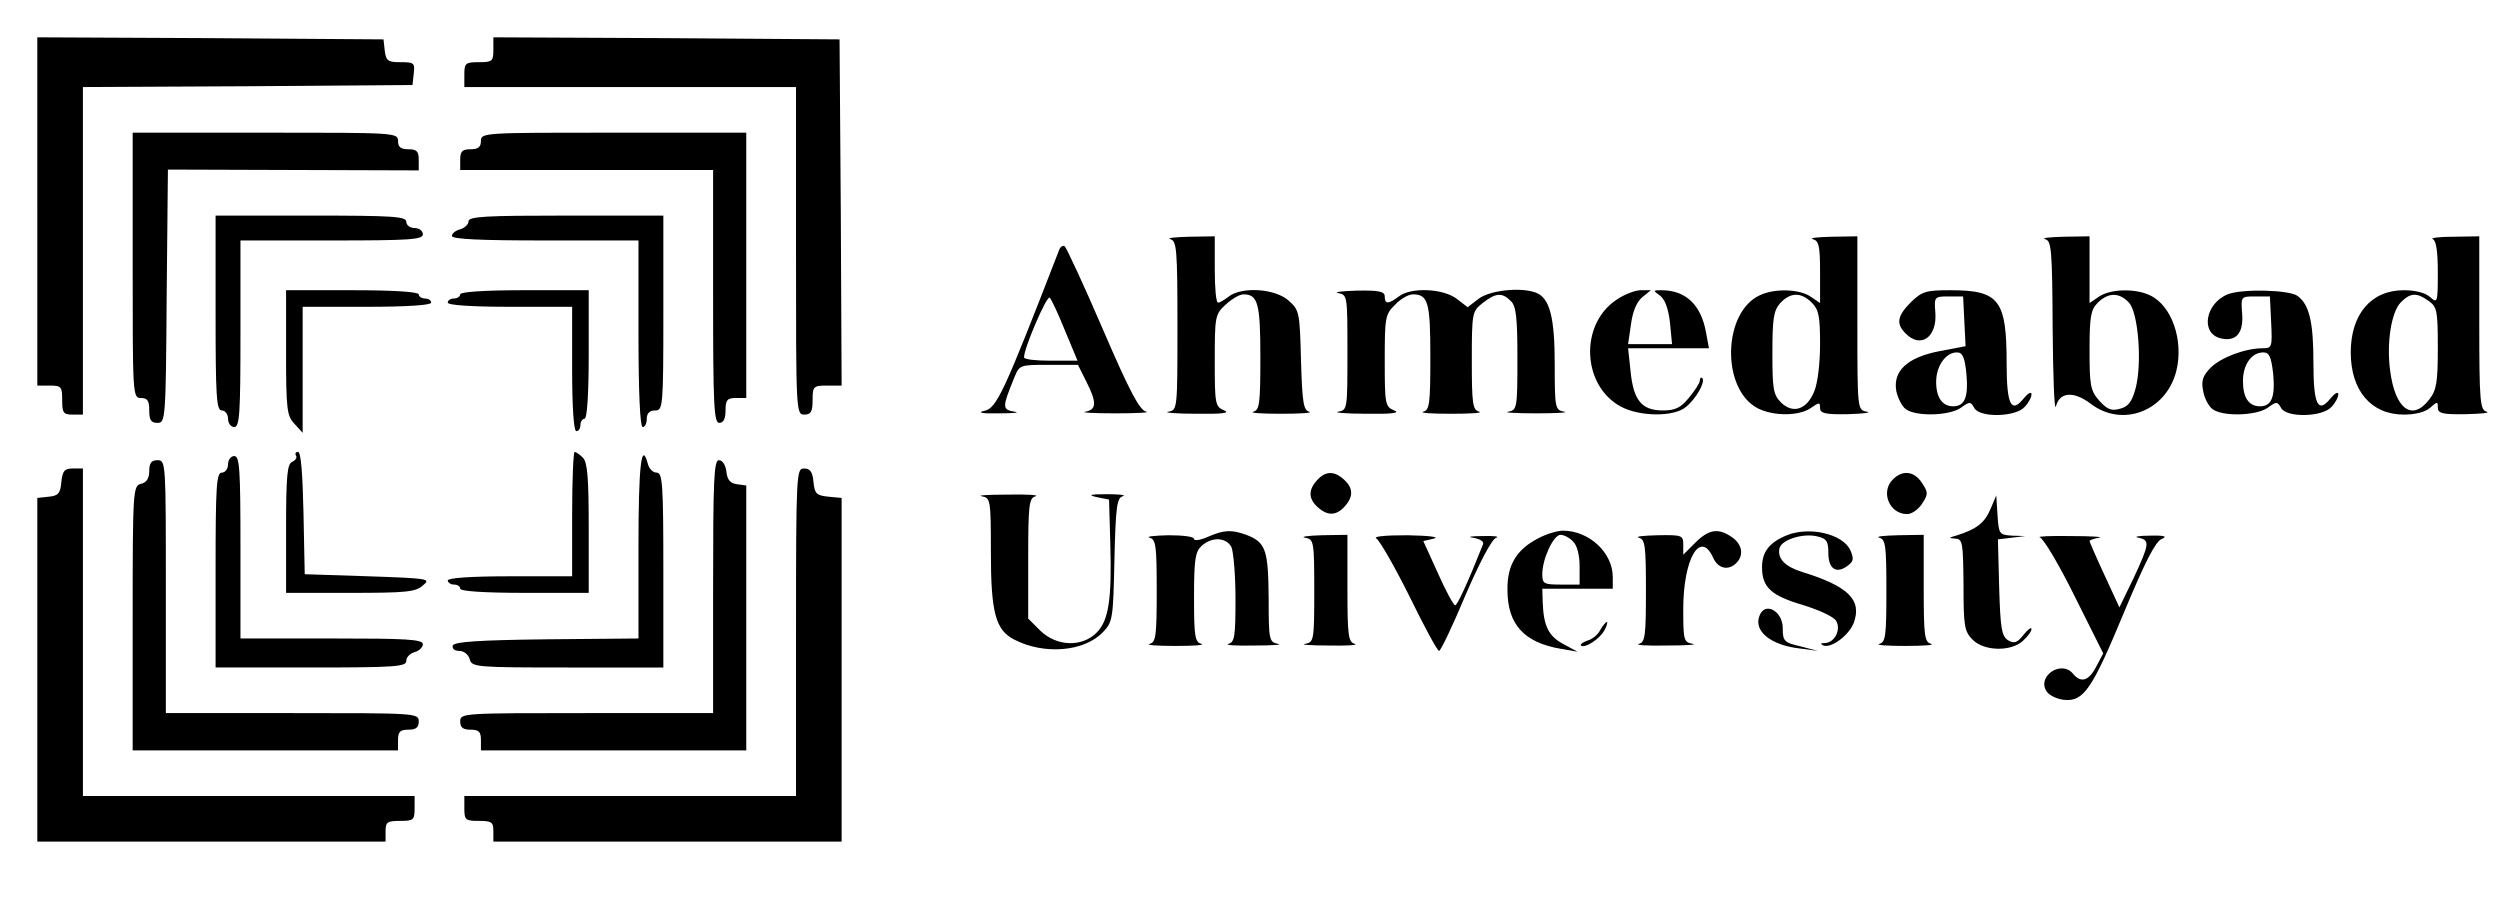 <?xml version="1.0" standalone="no"?>
<!DOCTYPE svg PUBLIC "-//W3C//DTD SVG 20010904//EN"
 "http://www.w3.org/TR/2001/REC-SVG-20010904/DTD/svg10.dtd">
<svg version="1.0" xmlns="http://www.w3.org/2000/svg"
 width="603pt" height="220pt" viewBox="0 0 603 220"
 preserveAspectRatio="xMidYMid meet">

<g transform="translate(0,220) scale(0.1,-0.1)"
fill="#000000" stroke="none">
<path d="M90 1690 l0 -420 30 0 c28 0 30 -3 30 -35 0 -31 3 -35 25 -35 l25 0
0 395 0 395 398 2 397 3 3 28 c3 25 1 27 -32 27 -30 0 -35 3 -38 28 l-3 27
-417 3 -418 2 0 -420z"/>
<path d="M1190 2080 c0 -28 -3 -30 -35 -30 -32 0 -35 -2 -35 -30 l0 -30 400 0
400 0 0 -395 c0 -388 0 -395 20 -395 16 0 20 7 20 35 0 33 2 35 35 35 l35 0
-2 418 -3 417 -417 3 -418 2 0 -30z"/>
<path d="M320 1560 c0 -313 0 -320 20 -320 16 0 20 -7 20 -30 0 -23 4 -30 20
-30 19 0 20 8 22 306 l3 305 303 -1 302 -1 0 26 c0 20 -5 25 -25 25 -18 0 -25
5 -25 20 0 20 -7 20 -320 20 l-320 0 0 -320z"/>
<path d="M1160 1860 c0 -15 -7 -20 -25 -20 -20 0 -25 -5 -25 -25 l0 -25 305 0
305 0 0 -305 c0 -264 2 -305 15 -305 10 0 15 10 15 30 0 25 4 30 25 30 l25 0
0 320 0 320 -320 0 c-313 0 -320 0 -320 -20z"/>
<path d="M520 1445 c0 -202 2 -235 15 -235 8 0 15 -9 15 -20 0 -11 7 -20 15
-20 13 0 15 32 15 225 l0 225 220 0 c189 0 220 2 220 15 0 8 -9 15 -20 15 -11
0 -20 7 -20 15 0 13 -32 15 -230 15 l-230 0 0 -235z"/>
<path d="M1130 1666 c0 -7 -9 -16 -20 -19 -11 -3 -20 -10 -20 -16 0 -8 69 -11
225 -11 l225 0 0 -225 c0 -143 4 -225 10 -225 6 0 10 9 10 20 0 13 7 20 20 20
19 0 20 7 20 235 l0 235 -235 0 c-193 0 -235 -2 -235 -14z"/>
<path d="M2823 1623 c15 -4 17 -23 17 -208 0 -203 0 -204 -22 -208 -13 -2 18
-5 67 -5 63 -1 83 2 68 8 -22 9 -23 15 -23 120 0 107 1 112 26 135 15 14 34
25 43 25 35 0 41 -21 41 -151 0 -113 -2 -128 -17 -132 -10 -3 20 -5 67 -5 47
0 77 2 68 5 -14 3 -17 22 -20 124 -3 118 -4 121 -31 145 -33 28 -111 33 -143
9 -10 -8 -22 -15 -26 -15 -5 0 -8 36 -8 80 l0 80 -62 -1 c-35 -1 -55 -3 -45
-6z"/>
<path d="M4373 1623 c14 -4 17 -16 17 -79 l0 -75 -22 15 c-27 19 -87 21 -123
4 -90 -41 -94 -227 -5 -273 38 -19 99 -19 128 1 20 14 22 14 22 0 0 -13 12
-16 68 -15 37 1 57 4 45 6 -23 4 -23 5 -23 214 l0 209 -62 -1 c-35 -1 -55 -3
-45 -6z m-3 -153 c17 -17 20 -33 20 -100 0 -47 -6 -95 -14 -114 -18 -44 -51
-55 -80 -27 -19 19 -21 33 -21 120 0 83 3 102 19 120 24 26 50 27 76 1z"/>
<path d="M4933 1623 c15 -4 17 -23 18 -216 1 -117 4 -201 8 -187 9 35 43 37
84 6 76 -58 181 -18 206 78 19 75 -11 160 -64 184 -36 17 -96 15 -123 -4 l-22
-15 0 80 0 81 -62 -1 c-35 -1 -55 -3 -45 -6z m202 -153 c23 -25 32 -147 16
-207 -9 -33 -18 -44 -38 -49 -21 -6 -31 -1 -50 20 -21 24 -23 37 -23 122 0 81
3 97 20 114 25 25 52 25 75 0z"/>
<path d="M5868 1623 c8 -3 12 -29 12 -80 0 -73 -1 -75 -18 -60 -12 11 -36 17
-64 17 -79 0 -128 -58 -128 -150 0 -92 49 -150 128 -150 28 0 52 6 64 17 17
15 18 15 18 0 0 -14 11 -17 68 -16 37 1 59 3 50 6 -16 4 -18 23 -18 214 l0
209 -62 -1 c-35 0 -57 -3 -50 -6z m-10 -149 c20 -14 22 -23 22 -113 0 -84 -3
-102 -21 -125 -41 -53 -82 -23 -94 70 -9 68 3 142 26 165 23 23 38 24 67 3z"/>
<path d="M2555 1598 c-134 -346 -151 -383 -181 -389 -18 -4 -6 -7 36 -6 36 0
52 2 37 4 -30 5 -30 10 -1 81 13 32 13 32 83 32 l71 0 20 -40 c26 -51 25 -68
-2 -73 -13 -2 20 -4 72 -4 52 0 86 2 75 4 -16 3 -40 48 -105 199 -46 107 -88
197 -92 200 -4 3 -10 -1 -13 -8z m14 -196 l30 -72 -65 0 c-35 0 -64 3 -64 8
-1 20 55 151 62 144 4 -4 21 -40 37 -80z"/>
<path d="M690 1350 c0 -137 2 -153 20 -172 l20 -22 0 152 0 152 155 0 c97 0
155 4 155 10 0 6 -7 10 -15 10 -8 0 -15 5 -15 10 0 6 -60 10 -160 10 l-160 0
0 -150z"/>
<path d="M1110 1490 c0 -5 -7 -10 -15 -10 -8 0 -15 -4 -15 -10 0 -6 57 -10
150 -10 l150 0 0 -150 c0 -93 4 -150 10 -150 6 0 10 7 10 15 0 8 5 15 10 15 6
0 10 58 10 155 l0 155 -155 0 c-97 0 -155 -4 -155 -10z"/>
<path d="M3228 1493 c22 -4 22 -7 22 -143 0 -136 0 -139 -22 -143 -13 -2 18
-5 67 -5 63 -1 83 2 68 8 -22 9 -23 15 -23 120 0 104 1 112 25 135 13 14 32
25 43 25 37 0 42 -20 42 -151 0 -113 -2 -128 -17 -132 -10 -3 20 -5 67 -5 47
0 77 2 68 5 -16 4 -18 19 -18 123 0 116 1 119 26 139 32 25 47 26 68 5 13 -12
16 -40 16 -139 0 -120 -1 -124 -22 -128 -13 -2 18 -4 67 -4 50 0 80 2 68 4
-22 4 -23 8 -23 114 0 114 -12 160 -45 173 -37 14 -112 6 -139 -15 l-26 -20
-26 20 c-32 25 -110 29 -140 6 -25 -19 -34 -19 -34 0 0 12 -14 15 -67 14 -38
-1 -58 -4 -45 -6z"/>
<path d="M3899 1477 c-90 -60 -83 -208 11 -258 45 -24 127 -25 156 -1 25 20
48 61 40 70 -3 3 -6 0 -6 -6 0 -6 -12 -24 -26 -41 -20 -25 -34 -31 -63 -31
-51 0 -71 24 -78 94 l-6 56 98 0 97 0 -7 38 c-12 67 -49 102 -108 102 -20 0
-20 -1 -3 -13 12 -9 20 -31 24 -65 l5 -52 -53 0 -53 0 7 48 c4 30 13 53 27 65
l21 17 -24 0 c-14 0 -40 -10 -59 -23z"/>
<path d="M4609 1471 c-33 -33 -36 -52 -13 -75 37 -38 77 -9 72 51 -3 37 -2 38
32 38 l35 0 3 -60 3 -60 -63 -12 c-78 -15 -113 -48 -104 -97 4 -17 14 -37 23
-43 24 -18 104 -16 132 3 22 16 24 16 33 0 13 -24 99 -22 121 2 10 10 17 24
17 31 0 7 -8 3 -18 -9 -31 -39 -42 -17 -42 84 0 153 -18 176 -136 176 -59 0
-68 -3 -95 -29z m134 -173 c5 -56 -4 -78 -32 -78 -26 0 -41 21 -41 59 0 38 23
71 50 71 14 0 19 -12 23 -52z"/>
<path d="M5373 1490 c-54 -22 -66 -94 -17 -106 37 -9 56 12 52 60 -3 41 -3 41
32 41 l35 0 3 -62 c3 -60 2 -63 -20 -63 -43 0 -100 -22 -125 -46 -20 -20 -24
-32 -19 -57 3 -18 14 -38 23 -44 24 -18 104 -16 132 3 22 16 24 16 33 0 13
-24 99 -22 121 2 10 10 17 24 17 31 0 7 -8 3 -18 -9 -31 -39 -42 -17 -42 85 0
99 -10 140 -38 161 -19 15 -135 18 -169 4z m110 -192 c5 -56 -4 -78 -32 -78
-27 0 -41 21 -41 61 0 40 21 69 49 69 15 0 19 -11 24 -52z"/>
<path d="M714 1101 c3 -5 -1 -11 -9 -15 -12 -4 -15 -32 -15 -161 l0 -155 155
0 c133 0 158 2 175 18 20 16 15 17 -132 22 l-153 5 -3 148 c-2 92 -6 147 -13
147 -6 0 -8 -4 -5 -9z"/>
<path d="M1380 960 l0 -150 -150 0 c-93 0 -150 -4 -150 -10 0 -5 7 -10 15 -10
8 0 15 -4 15 -10 0 -6 58 -10 155 -10 l155 0 0 156 c0 121 -3 159 -14 170 -8
8 -17 14 -20 14 -3 0 -6 -67 -6 -150z"/>
<path d="M550 1080 c0 -11 -7 -20 -15 -20 -13 0 -15 -33 -15 -235 l0 -235 230
0 c204 0 230 2 230 16 0 9 9 18 20 21 11 3 20 12 20 19 0 12 -39 14 -220 14
l-220 0 0 220 c0 189 -2 220 -15 220 -8 0 -15 -9 -15 -20z"/>
<path d="M1540 880 l0 -220 -222 -2 c-166 -2 -222 -6 -226 -15 -2 -8 5 -13 16
-13 11 0 22 -9 25 -20 5 -19 14 -20 236 -20 l231 0 0 235 c0 208 -2 235 -16
235 -9 0 -18 9 -21 20 -16 60 -23 -3 -23 -200z"/>
<path d="M360 1064 c0 -17 -6 -28 -20 -31 -19 -5 -20 -14 -20 -324 l0 -319
320 0 320 0 0 25 c0 20 5 25 25 25 18 0 25 5 25 20 0 20 -7 20 -305 20 l-305
0 0 305 c0 298 0 305 -20 305 -15 0 -20 -7 -20 -26z"/>
<path d="M1720 785 l0 -305 -305 0 c-298 0 -305 0 -305 -20 0 -15 7 -20 25
-20 20 0 25 -5 25 -25 l0 -25 320 0 320 0 0 319 0 320 -22 3 c-17 2 -24 11
-26 31 -2 15 -9 27 -18 27 -12 0 -14 -47 -14 -305z"/>
<path d="M148 1038 c-2 -28 -8 -34 -30 -36 l-28 -3 0 -415 0 -414 420 0 420 0
0 25 c0 22 4 25 35 25 32 0 35 2 35 30 l0 30 -400 0 -400 0 0 395 0 395 -24 0
c-21 0 -25 -6 -28 -32z"/>
<path d="M1920 675 l0 -395 -400 0 -400 0 0 -30 c0 -28 3 -30 35 -30 31 0 35
-3 35 -25 l0 -25 420 0 420 0 0 414 0 415 -32 3 c-29 3 -33 7 -36 36 -2 24 -8
32 -23 32 -18 0 -19 -11 -19 -395z"/>
<path d="M3177 1042 c-22 -24 -21 -45 1 -65 24 -22 45 -21 65 1 22 24 21 45
-1 65 -24 22 -45 21 -65 -1z"/>
<path d="M4566 1044 c-31 -30 -9 -84 34 -84 11 0 27 11 36 25 15 23 15 27 0
50 -19 29 -47 32 -70 9z"/>
<path d="M2368 1003 c21 -4 22 -8 22 -134 0 -146 11 -189 57 -212 72 -37 169
-29 214 19 23 24 24 33 27 174 3 128 6 149 20 153 10 3 -8 5 -38 5 -41 0 -47
-2 -25 -7 l30 -6 3 -105 c4 -136 -4 -187 -33 -216 -36 -36 -97 -33 -136 5
l-29 29 0 145 c0 130 2 146 18 150 9 3 -21 5 -68 4 -47 0 -75 -2 -62 -4z"/>
<path d="M4801 972 c-14 -33 -33 -48 -80 -63 -21 -6 -22 -7 -6 -8 19 -1 20 -8
21 -111 0 -100 2 -113 22 -133 28 -28 92 -29 121 -3 12 11 21 23 21 29 0 5 -9
-1 -19 -14 -16 -20 -23 -22 -38 -13 -15 10 -18 28 -21 127 l-3 116 33 4 33 4
-32 1 c-31 2 -32 4 -35 50 l-3 47 -14 -33z"/>
<path d="M2913 905 c-18 -8 -33 -10 -33 -5 0 6 -28 9 -62 9 -35 -1 -55 -3 -45
-6 15 -4 17 -19 17 -128 0 -109 -2 -124 -17 -128 -10 -3 18 -5 62 -5 44 0 72
2 63 5 -16 4 -18 18 -18 112 0 92 3 110 18 124 25 23 59 21 72 -2 5 -11 10
-67 10 -125 0 -91 -2 -105 -17 -109 -10 -3 18 -5 62 -4 44 0 70 2 58 4 -22 4
-23 9 -23 111 -1 116 -7 134 -54 152 -36 13 -54 12 -93 -5z"/>
<path d="M3711 902 c-53 -27 -76 -65 -75 -125 0 -83 40 -127 129 -142 l40 -7
-35 19 c-35 19 -47 43 -49 101 l-1 32 85 0 85 0 0 28 c0 59 -57 112 -120 112
-14 0 -40 -8 -59 -18z m83 -8 c10 -9 16 -33 16 -60 l0 -44 -45 0 c-41 0 -45 2
-45 25 0 37 27 95 44 95 8 0 22 -7 30 -16z"/>
<path d="M4089 891 l-29 -29 0 24 c0 23 -3 24 -62 23 -35 -1 -55 -3 -45 -6 15
-4 17 -19 17 -128 0 -109 -2 -124 -17 -128 -10 -3 20 -5 67 -4 47 0 75 2 63 4
-22 4 -23 9 -23 84 0 121 41 192 72 124 12 -27 37 -32 56 -13 19 19 14 45 -10
62 -33 23 -56 20 -89 -13z"/>
<path d="M4310 909 c-42 -17 -60 -40 -60 -77 0 -49 22 -69 101 -92 38 -12 73
-28 78 -38 12 -21 -4 -52 -27 -53 -11 0 -12 -2 -4 -6 19 -7 61 24 73 54 21 56
-13 89 -123 123 -42 13 -61 32 -56 57 4 21 57 38 92 29 22 -5 26 -12 26 -40 0
-38 19 -51 46 -31 15 11 16 17 7 38 -18 39 -98 58 -153 36z"/>
<path d="M3148 903 c21 -4 22 -8 22 -128 0 -120 -1 -124 -22 -128 -13 -2 13
-4 57 -4 44 -1 72 1 63 4 -16 4 -18 19 -18 134 l0 129 -62 -1 c-35 -1 -53 -4
-40 -6z"/>
<path d="M3320 901 c8 -5 44 -68 80 -140 35 -72 67 -131 71 -131 4 0 33 61 64
135 34 79 64 136 74 138 9 3 -6 5 -34 4 -27 0 -37 -2 -22 -4 17 -3 27 -9 24
-16 -36 -91 -62 -147 -67 -147 -4 0 -23 35 -42 78 l-35 77 26 6 c14 4 -14 7
-64 8 -56 0 -84 -3 -75 -8z"/>
<path d="M4533 903 c15 -4 17 -19 17 -128 0 -109 -2 -124 -17 -128 -10 -3 18
-5 62 -5 44 0 72 2 63 5 -16 4 -18 19 -18 134 l0 129 -62 -1 c-35 -1 -55 -3
-45 -6z"/>
<path d="M4920 904 c9 -3 47 -67 84 -142 l69 -138 -17 -32 c-18 -35 -37 -40
-56 -17 -28 34 -87 -6 -64 -42 6 -10 25 -19 42 -21 48 -5 68 25 146 213 50
120 75 169 90 175 15 6 7 9 -29 8 -27 0 -40 -3 -27 -5 28 -6 27 -14 -12 -98
l-34 -70 -36 78 c-20 43 -36 80 -36 82 0 2 10 6 23 8 12 2 -18 4 -68 4 -49 1
-83 -1 -75 -3z"/>
<path d="M4244 715 c-15 -37 27 -71 96 -79 l45 -6 -42 11 c-40 9 -43 13 -43
44 0 41 -43 65 -56 30z"/>
<path d="M3860 681 c-5 -11 -19 -23 -31 -26 -11 -4 -18 -9 -16 -12 9 -8 46 16
57 37 6 11 8 20 6 20 -3 0 -10 -9 -16 -19z"/>
</g>
</svg>
